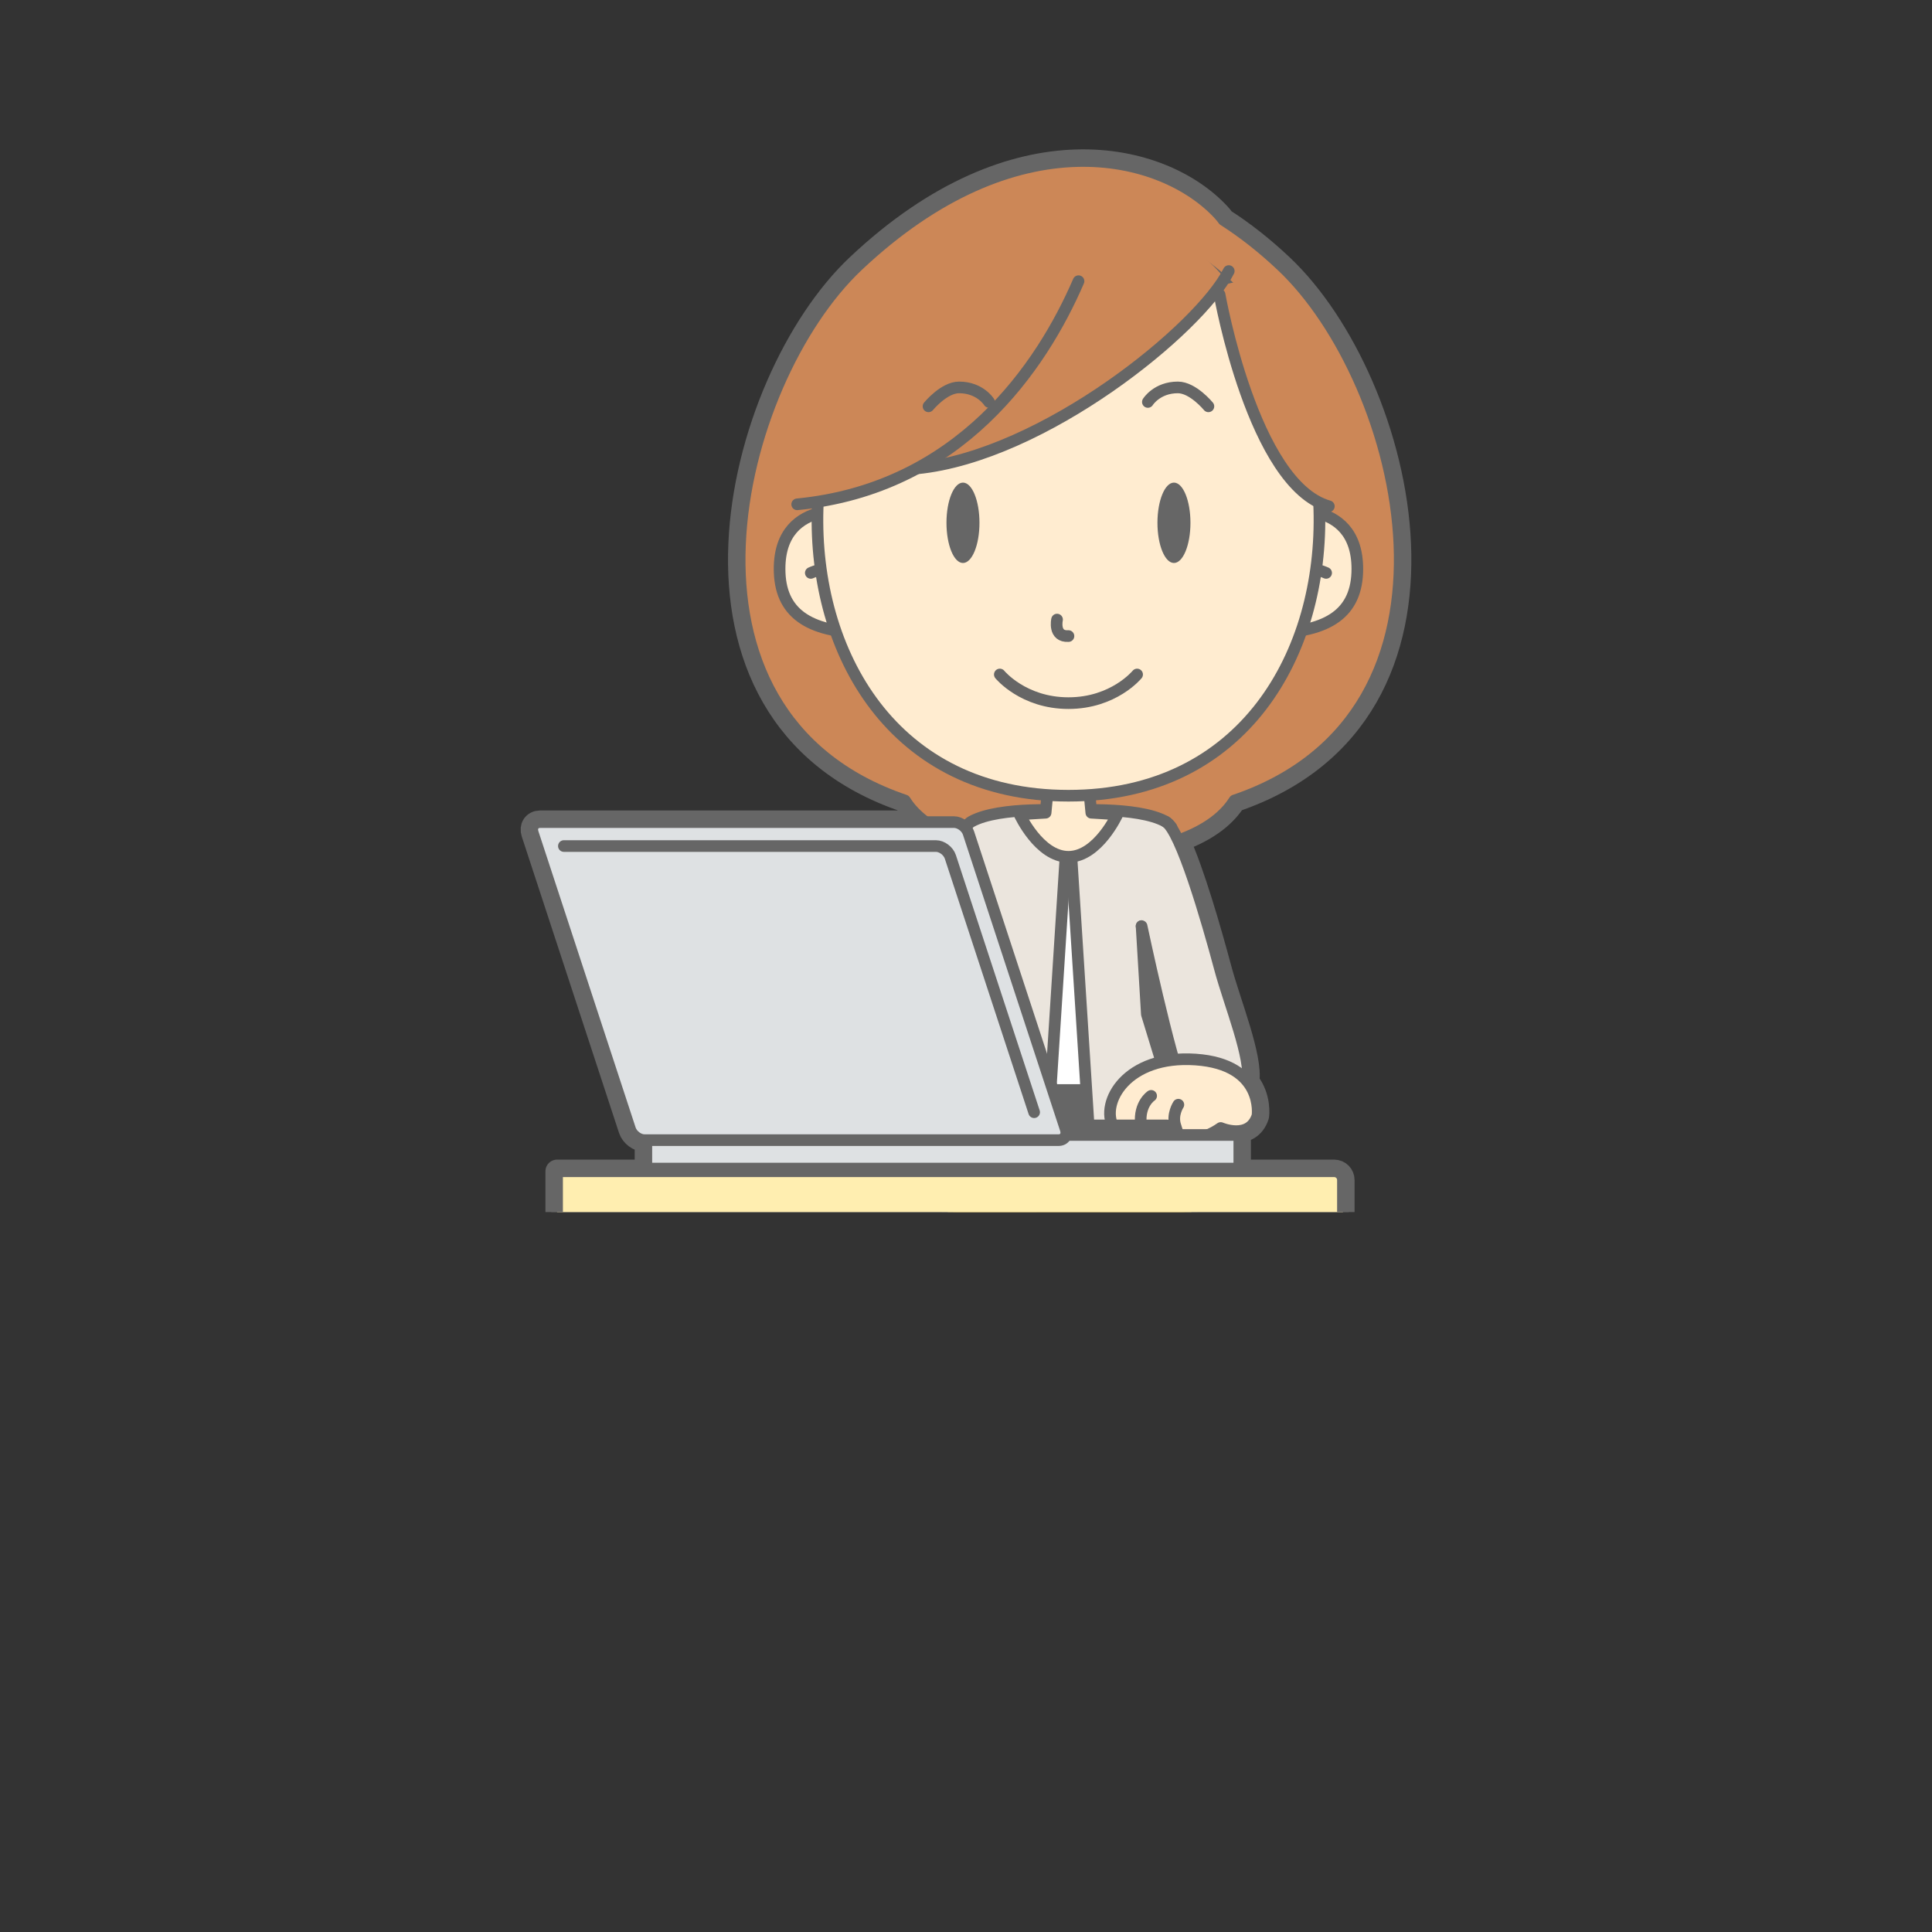 <svg:svg xmlns:svg="http://www.w3.org/2000/svg" height="663.796" version="1.1" viewBox="-177.163 -49.516 663.796 663.796" width="663.796" x="0" y="0">
  <svg:rect x="-177.163" y="-49.516" width="663.796" height="663.796" fill="#333333" stroke="none"/>
  <svg:defs>
    <svg:clipPath id="Clip_1">
      <svg:path d="M0.796,366.915 L309.276,366.915 L309.276,-0.11 L0.796,-0.11 z" />
    </svg:clipPath>
  </svg:defs>
  <svg:g id="Layer_1">
    <svg:g clip-path="url(#Clip_1)">
      <svg:path d="M215.064,268.677 L215.076,268.635 L215.065,268.687 z M216.875,298.961 L215.065,268.696 C215.104,268.878 221.047,297.033 226.06,314.638 C224.596,314.792 223.198,315.017 221.884,315.316 z M139.402,548.522 L139.402,544.881 C139.402,544.881 139.215,544.86 138.884,544.833 L138.191,465.943 L147.529,545.195 L149.266,545.195 C145.807,545.72 142.238,546.714 139.402,548.522 M281.239,352.905 L233.395,352.905 L233.114,351.988 L246.57,351.988 C247.71,351.988 248.634,351.064 248.634,349.924 L248.634,342.501 C248.634,341.359 247.71,340.435 246.57,340.435 L237.959,340.435 C239.495,339.767 240.942,338.977 242.245,338.04 C242.245,338.04 252.119,342.34 254.883,333.832 C254.883,333.832 255.788,327.581 251.51,322.17 C252.84,313.838 245.271,295.536 242.004,283.352 C238.571,270.546 232.628,249.811 227.658,239.226 C238.573,235.368 244.139,230.023 246.973,225.515 C334.25,195.87 305.395,81.592 263.184,41.792 C256.453,35.446 249.788,30.261 243.239,26.079 C242.75,25.397 242.233,24.752 241.68,24.152 C222.354,3.208 172.08,-9.641 117.535,41.792 C75.324,81.592 46.468,195.87 133.746,225.515 C135.229,227.874 137.468,230.462 140.822,232.947 L8.432,232.947 C6.364,232.947 5.239,234.622 5.918,236.689 L39.316,338.472 C39.994,340.539 42.219,342.214 44.285,342.214 L44.939,342.214 C44.925,342.309 44.909,342.402 44.909,342.501 L44.909,349.924 C44.909,351.064 45.833,351.988 46.974,351.988 L146.762,351.988 L146.481,352.905 L14.239,352.905 L14.239,369.74 L147.874,369.74 C147.414,371.967 146.966,374.241 146.543,376.548 C146.492,376.551 146.439,376.555 146.388,376.558 L118.45,398.887 C110.861,404.557 110.399,411.724 110.485,414.157 C109.989,418.067 110.457,421.517 110.457,421.517 L125.03,545.195 L126.767,545.195 C122.099,545.902 117.223,547.458 114.232,550.728 C108.527,556.965 112.044,558.964 112.044,558.964 L161.901,558.964 L161.901,544.881 C161.901,544.881 161.714,544.86 161.383,544.833 L160.34,426.16 L171.21,426.173 C171.47,426.614 171.567,426.849 171.567,426.849 C171.567,426.849 220.756,429.35 232.871,425.357 C247.538,420.524 240.737,385.575 235.885,376.259 C235.035,374.627 234.11,372.358 233.161,369.74 L281.239,369.74 C282.897,369.74 284.239,368.397 284.239,366.74 L284.239,355.905 C284.239,354.248 282.897,352.905 281.239,352.905" fill="#666666" />
      <svg:path d="M215.064,268.677 L215.076,268.635 L215.065,268.687 L215.064,268.677 z M216.875,298.961 L215.065,268.696 C215.104,268.878 221.047,297.033 226.06,314.638 C224.596,314.792 223.198,315.017 221.884,315.316 L216.875,298.961 z M139.402,548.522 L139.402,544.881 C139.402,544.881 139.215,544.86 138.884,544.833 L138.191,465.943 L147.529,545.195 L149.266,545.195 C145.807,545.72 142.238,546.714 139.402,548.522 z M281.239,352.905 L233.395,352.905 L233.114,351.988 L246.57,351.988 C247.71,351.988 248.634,351.064 248.634,349.924 L248.634,342.501 C248.634,341.359 247.71,340.435 246.57,340.435 L237.959,340.435 C239.495,339.767 240.942,338.977 242.245,338.04 C242.245,338.04 252.119,342.34 254.883,333.832 C254.883,333.832 255.788,327.581 251.51,322.17 C252.84,313.838 245.271,295.536 242.004,283.352 C238.571,270.546 232.628,249.811 227.658,239.226 C238.573,235.368 244.139,230.023 246.973,225.515 C334.25,195.87 305.395,81.592 263.184,41.792 C256.453,35.446 249.788,30.261 243.239,26.079 C242.75,25.397 242.233,24.752 241.68,24.152 C222.354,3.208 172.08,-9.641 117.535,41.792 C75.324,81.592 46.468,195.87 133.746,225.515 C135.229,227.874 137.468,230.462 140.822,232.947 L8.432,232.947 C6.364,232.947 5.239,234.622 5.918,236.689 L39.316,338.472 C39.994,340.539 42.219,342.214 44.285,342.214 L44.939,342.214 C44.925,342.309 44.909,342.402 44.909,342.501 L44.909,349.924 C44.909,351.064 45.833,351.988 46.974,351.988 L146.762,351.988 L146.481,352.905 L14.239,352.905 L14.239,369.74 L147.874,369.74 C147.414,371.967 146.966,374.241 146.543,376.548 C146.492,376.551 146.439,376.555 146.388,376.558 L118.45,398.887 C110.861,404.557 110.399,411.724 110.485,414.157 C109.989,418.067 110.457,421.517 110.457,421.517 L125.03,545.195 L126.767,545.195 C122.099,545.902 117.223,547.458 114.232,550.728 C108.527,556.965 112.044,558.964 112.044,558.964 L161.901,558.964 L161.901,544.881 C161.901,544.881 161.714,544.86 161.383,544.833 L160.34,426.16 L171.21,426.173 C171.47,426.614 171.567,426.849 171.567,426.849 C171.567,426.849 220.756,429.35 232.871,425.357 C247.538,420.524 240.737,385.575 235.885,376.259 C235.035,374.627 234.11,372.358 233.161,369.74 L281.239,369.74 C282.897,369.74 284.239,368.397 284.239,366.74 L284.239,355.905 C284.239,354.248 282.897,352.905 281.239,352.905 z" fill-opacity="0" stroke="#666666" stroke-linecap="round" stroke-linejoin="round" stroke-width="8" />
      <svg:path d="M263.184,41.792 C256.453,35.446 249.788,30.261 243.239,26.079 C242.75,25.397 242.233,24.751 241.68,24.152 C222.354,3.208 172.08,-9.641 117.535,41.792 C75.324,81.592 46.468,195.87 133.746,225.514 C138.804,233.563 152.556,244.278 189.938,244.439 L189.938,244.445 C190.08,244.445 190.217,244.442 190.36,244.442 C190.502,244.442 190.639,244.445 190.781,244.445 L190.781,244.439 C228.162,244.278 241.915,233.563 246.973,225.515 C334.249,195.87 305.394,81.592 263.184,41.792" fill="#CC8757" />
      <svg:path d="M263.184,41.792 C256.453,35.446 249.788,30.261 243.239,26.079 C242.75,25.397 242.233,24.751 241.68,24.152 C222.354,3.208 172.08,-9.641 117.535,41.792 C75.324,81.592 46.468,195.87 133.746,225.514 C138.804,233.563 152.556,244.278 189.938,244.439 L189.938,244.445 C190.08,244.445 190.217,244.442 190.36,244.442 C190.502,244.442 190.639,244.445 190.781,244.445 L190.781,244.439 C228.162,244.278 241.915,233.563 246.973,225.515 C334.249,195.87 305.394,81.592 263.184,41.792 z" fill-opacity="0" stroke="#666666" stroke-linecap="round" stroke-linejoin="round" stroke-width="4" />
      <svg:path d="M190.096,346.623 L218.449,344.769 L192.721,244.413 L189.938,244.827 L187.155,244.413 L161.426,344.769 L189.78,346.623 L189.78,346.644 L189.938,346.634 L190.096,346.644 z" fill="#FFFFFF" />
      <svg:path d="M190.096,346.623 L218.449,344.769 L192.721,244.413 L189.938,244.827 L187.155,244.413 L161.426,344.769 L189.78,346.623 L189.78,346.644 L189.938,346.634 L190.096,346.644 L190.096,346.623 z" fill-opacity="0" stroke="#000000" stroke-width="4" />
      <svg:path d="M218.082,324.993 L161.793,324.993 L157.564,337.259 L222.312,337.259 z" fill="#666666" />
      <svg:path d="M218.082,324.993 L161.793,324.993 L157.564,337.259 L222.312,337.259 L218.082,324.993 z" fill-opacity="0" stroke="#666666" stroke-linecap="round" stroke-linejoin="round" stroke-width="4" />
      <svg:g>
        <svg:path d="M164.812,268.677 L163,298.961 L142.981,364.335 L173.049,366.327 L173.05,366.327 C173.05,366.327 173.055,366.327 173.056,366.328 L173.467,366.349 C174.701,366.373 178.41,366.122 180.309,362.417 C182.606,357.933 182.371,347.177 182.371,347.177 L189.938,229.017 C189.938,229.017 166.328,227.352 156.582,232.765 C155.924,233.13 155.237,233.807 154.528,234.75" fill="#EBE5DD" />
        <svg:path d="M164.812,268.677 L163,298.961 L142.981,364.335 L173.049,366.327 L173.05,366.327 C173.05,366.327 173.055,366.327 173.056,366.328 L173.467,366.349 C174.701,366.373 178.41,366.122 180.309,362.417 C182.606,357.933 182.371,347.177 182.371,347.177 L189.938,229.017 C189.938,229.017 166.328,227.352 156.582,232.765 C155.924,233.13 155.237,233.807 154.528,234.75" fill-opacity="0" stroke="#666666" stroke-linecap="round" stroke-linejoin="round" stroke-width="4" />
      </svg:g>
      <svg:g>
        <svg:path d="M215.064,268.677 L216.875,298.961 L236.895,364.335 L206.826,366.327 L206.825,366.327 C206.825,366.327 206.821,366.327 206.82,366.328 L206.408,366.349 C205.174,366.373 201.465,366.122 199.567,362.417 C197.27,357.933 197.504,347.177 197.504,347.177 L189.938,229.017 C189.938,229.017 213.547,227.352 223.293,232.765 C223.951,233.13 224.639,233.807 225.348,234.75" fill="#EBE5DD" />
        <svg:path d="M215.064,268.677 L216.875,298.961 L236.895,364.335 L206.826,366.327 L206.825,366.327 C206.825,366.327 206.821,366.327 206.82,366.328 L206.408,366.349 C205.174,366.373 201.465,366.122 199.567,362.417 C197.27,357.933 197.504,347.177 197.504,347.177 L189.938,229.017 C189.938,229.017 213.547,227.352 223.293,232.765 C223.951,233.13 224.639,233.807 225.348,234.75" fill-opacity="0" stroke="#666666" stroke-linecap="round" stroke-linejoin="round" stroke-width="4" />
      </svg:g>
      <svg:path d="M197.789,229.718 L196.428,215.338 L189.938,211.118 L183.448,215.338 L182.086,229.718 L173.131,230.263 C173.131,230.263 179.813,244.869 189.938,244.869 C200.065,244.869 206.745,230.263 206.745,230.263 z" fill="#FFECD0" />
      <svg:path d="M197.789,229.718 L196.428,215.338 L189.938,211.118 L183.448,215.338 L182.086,229.718 L173.131,230.263 C173.131,230.263 179.813,244.869 189.938,244.869 C200.065,244.869 206.745,230.263 206.745,230.263 L197.789,229.718 z" fill-opacity="0" stroke="#666666" stroke-linecap="round" stroke-linejoin="round" stroke-width="4" />
      <svg:g>
        <svg:path d="M223.293,232.765 C228.56,235.689 237.47,266.44 242.004,283.352 C245.306,295.666 253.008,314.236 251.47,322.44 C249.47,333.107 234.561,336.848 229.72,325.69 C224.598,313.885 215.064,268.69 215.064,268.69" fill="#EBE5DD" />
        <svg:path d="M223.293,232.765 C228.56,235.689 237.47,266.44 242.004,283.352 C245.306,295.666 253.008,314.236 251.47,322.44 C249.47,333.107 234.561,336.848 229.72,325.69 C224.598,313.885 215.064,268.69 215.064,268.69" fill-opacity="0" stroke="#666666" stroke-linecap="round" stroke-linejoin="round" stroke-width="4" />
      </svg:g>
      <svg:path d="M254.883,333.832 C254.883,333.832 257.445,316.17 233.636,314.521 C209.827,312.873 200.824,329.364 205.325,337.649 C208.6,343.678 230.776,346.285 242.245,338.04 C242.245,338.04 252.119,342.34 254.883,333.832" fill="#FFECD0" />
      <svg:path d="M254.883,333.832 C254.883,333.832 257.445,316.17 233.636,314.521 C209.827,312.873 200.824,329.364 205.325,337.649 C208.6,343.678 230.776,346.285 242.245,338.04 C242.245,338.04 252.119,342.34 254.883,333.832 z" fill-opacity="0" stroke="#666666" stroke-linecap="round" stroke-linejoin="round" stroke-width="4" />
      <svg:g>
        <svg:path d="M227.699,330.034 C227.699,330.034 225.461,333.399 226.625,337.115 C228.54,343.227 226.625,337.115 226.625,337.115" fill="#7B8394" />
        <svg:path d="M227.699,330.034 C227.699,330.034 225.461,333.399 226.625,337.115 C228.54,343.227 226.625,337.115 226.625,337.115" fill-opacity="0" stroke="#666666" stroke-linecap="round" stroke-linejoin="round" stroke-width="4" />
      </svg:g>
      <svg:g>
        <svg:path d="M218.345,327.003 C218.345,327.003 214.179,329.728 214.808,336.559 C215.785,347.192 214.808,336.559 214.808,336.559" fill="#7B8394" />
        <svg:path d="M218.345,327.003 C218.345,327.003 214.179,329.728 214.808,336.559 C215.785,347.192 214.808,336.559 214.808,336.559" fill-opacity="0" stroke="#666666" stroke-linecap="round" stroke-linejoin="round" stroke-width="4" />
      </svg:g>
      <svg:path d="M235.885,376.259 C231.033,366.942 223.723,337.145 223.723,337.145 L156.153,337.145 C156.153,337.145 150.376,355.663 146.543,376.548 C146.492,376.551 146.439,376.555 146.388,376.558 L117.298,399.808 C117.298,399.808 130.239,396.357 147.573,406.69 C168.437,419.127 171.567,426.849 171.567,426.849 C171.567,426.849 220.756,429.35 232.871,425.357 C247.538,420.524 240.737,385.575 235.885,376.259" fill="#FFD961" />
      <svg:path d="M235.885,376.259 C231.033,366.942 223.723,337.145 223.723,337.145 L156.153,337.145 C156.153,337.145 150.376,355.663 146.543,376.548 C146.492,376.551 146.439,376.555 146.388,376.558 L117.298,399.808 C117.298,399.808 130.239,396.357 147.573,406.69 C168.437,419.127 171.567,426.849 171.567,426.849 C171.567,426.849 220.756,429.35 232.871,425.357 C247.538,420.524 240.737,385.575 235.885,376.259 z" fill-opacity="0" stroke="#666666" stroke-linecap="round" stroke-linejoin="round" stroke-width="4" />
      <svg:path d="M14.239,369.74 L281.239,369.74 C282.897,369.74 284.239,368.397 284.239,366.74 L284.239,355.905 C284.239,354.248 282.897,352.905 281.239,352.905 L14.239,352.905 z" fill="#FFEEB0" />
      <svg:path d="M14.239,369.74 L281.239,369.74 C282.897,369.74 284.239,368.397 284.239,366.74 L284.239,355.905 C284.239,354.248 282.897,352.905 281.239,352.905 L14.239,352.905 L14.239,369.74 z" fill-opacity="0" stroke="#666666" stroke-linecap="round" stroke-linejoin="round" stroke-width="4" />
      <svg:g>
        <svg:path d="M118.828,126.311 C118.828,126.311 90.686,120.503 90.686,145.947 C90.686,160.914 100.375,167.71 120.293,167.995" fill="#FFECD0" />
        <svg:path d="M118.828,126.311 C118.828,126.311 90.686,120.503 90.686,145.947 C90.686,160.914 100.375,167.71 120.293,167.995" fill-opacity="0" stroke="#666666" stroke-linecap="round" stroke-linejoin="round" stroke-width="4" />
      </svg:g>
      <svg:g>
        <svg:path d="M101.41,147.324 C101.41,147.324 105.1,145.62 108.615,145.642" fill="#FFECD0" />
        <svg:path d="M101.41,147.324 C101.41,147.324 105.1,145.62 108.615,145.642" fill-opacity="0" stroke="#666666" stroke-linecap="round" stroke-linejoin="round" stroke-width="4" />
      </svg:g>
      <svg:g>
        <svg:path d="M261.047,126.311 C261.047,126.311 289.19,120.503 289.19,145.947 C289.19,160.914 279.502,167.71 259.584,167.995" fill="#FFECD0" />
        <svg:path d="M261.047,126.311 C261.047,126.311 289.19,120.503 289.19,145.947 C289.19,160.914 279.502,167.71 259.584,167.995" fill-opacity="0" stroke="#666666" stroke-linecap="round" stroke-linejoin="round" stroke-width="4" />
      </svg:g>
      <svg:g>
        <svg:path d="M278.467,147.324 C278.467,147.324 274.778,145.62 271.262,145.642" fill="#FFECD0" />
        <svg:path d="M278.467,147.324 C278.467,147.324 274.778,145.62 271.262,145.642" fill-opacity="0" stroke="#666666" stroke-linecap="round" stroke-linejoin="round" stroke-width="4" />
      </svg:g>
      <svg:path d="M189.938,223.878 C69.178,223.878 80.862,26.931 189.938,26.931 C299.014,26.931 310.698,223.878 189.938,223.878" fill="#FFECD0" />
      <svg:path d="M189.938,223.878 C69.178,223.878 80.862,26.931 189.938,26.931 C299.014,26.931 310.698,223.878 189.938,223.878 z" fill-opacity="0" stroke="#666666" stroke-linecap="round" stroke-linejoin="round" stroke-width="4" />
      <svg:path d="M186.02,163.357 C186.02,163.357 184.686,169.357 189.938,169.024" fill-opacity="0" stroke="#666666" stroke-linecap="round" stroke-linejoin="round" stroke-width="4" />
      <svg:path d="M213.524,182.225 C213.524,182.225 205.508,192.065 189.938,192.065 C174.369,192.065 166.354,182.225 166.354,182.225" fill-opacity="0" stroke="#666666" stroke-linecap="round" stroke-linejoin="round" stroke-width="4" />
      <svg:path d="M217.221,88.591 C217.221,88.591 220.309,83.591 227.522,83.591 C232.707,83.591 238.022,90.091 238.022,90.091" fill-opacity="0" stroke="#666666" stroke-linecap="round" stroke-linejoin="round" stroke-width="4" />
      <svg:path d="M231.852,130.106 C231.852,137.733 229.313,143.916 226.182,143.916 C223.053,143.916 220.514,137.733 220.514,130.106 C220.514,122.479 223.053,116.298 226.182,116.298 C229.313,116.298 231.852,122.479 231.852,130.106" fill="#666666" />
      <svg:path d="M241.453,49.283 C241.453,49.283 250.571,115.595 282.233,123.259 C282.233,123.259 273.914,33.211 241.453,49.283" fill="#CC8757" />
      <svg:g>
        <svg:path d="M241.861,51.686 C241.861,51.686 253.4,117.092 279.4,124.425" fill="#CC8757" />
        <svg:path d="M241.861,51.686 C241.861,51.686 253.4,117.092 279.4,124.425" fill-opacity="0" stroke="#666666" stroke-linecap="round" stroke-linejoin="round" stroke-width="4" />
      </svg:g>
      <svg:path d="M242.733,45.092 C242.733,45.092 208.267,0.903 140.403,34.097 C108.264,49.816 93.401,123.093 93.401,123.093 C93.401,123.093 179.733,95.426 207.733,77.426 C222.549,67.901 242.733,45.092 242.733,45.092" fill="#CC8757" />
      <svg:g>
        <svg:path d="M245.013,43.615 C235.055,63.422 181.4,107.092 137.922,111.408" fill="#CC8757" />
        <svg:path d="M245.013,43.615 C235.055,63.422 181.4,107.092 137.922,111.408" fill-opacity="0" stroke="#666666" stroke-linecap="round" stroke-linejoin="round" stroke-width="4" />
      </svg:g>
      <svg:g>
        <svg:path d="M193.398,47.094 C180.731,76.427 152.503,118.337 96.733,123.759" fill="#CC8757" />
        <svg:path d="M193.398,47.094 C180.731,76.427 152.503,118.337 96.733,123.759" fill-opacity="0" stroke="#666666" stroke-linecap="round" stroke-linejoin="round" stroke-width="4" />
      </svg:g>
      <svg:path d="M162.656,88.591 C162.656,88.591 159.569,83.591 152.356,83.591 C147.168,83.591 141.856,90.091 141.856,90.091" fill-opacity="0" stroke="#666666" stroke-linecap="round" stroke-linejoin="round" stroke-width="4" />
      <svg:path d="M148.026,130.106 C148.026,137.733 150.563,143.916 153.694,143.916 C156.824,143.916 159.362,137.733 159.362,130.106 C159.362,122.479 156.824,116.298 153.694,116.298 C150.563,116.298 148.026,122.479 148.026,130.106" fill="#666666" />
      <svg:path d="M44.909,349.924 C44.909,351.064 45.833,351.988 46.974,351.988 L246.57,351.988 C247.71,351.988 248.634,351.064 248.634,349.924 L248.634,342.501 C248.634,341.359 247.71,340.435 246.57,340.435 L46.974,340.435 C45.833,340.435 44.909,341.359 44.909,342.501 z" fill="#DEE1E3" />
      <svg:path d="M44.909,349.924 C44.909,351.064 45.833,351.988 46.974,351.988 L246.57,351.988 C247.71,351.988 248.634,351.064 248.634,349.924 L248.634,342.501 C248.634,341.359 247.71,340.435 246.57,340.435 L46.974,340.435 C45.833,340.435 44.909,341.359 44.909,342.501 L44.909,349.924 z" fill-opacity="0" stroke="#666666" stroke-linecap="round" stroke-linejoin="round" stroke-width="4" />
      <svg:path d="M39.316,338.472 C39.994,340.539 42.219,342.214 44.285,342.214 L186.482,342.214 C188.548,342.214 189.674,340.539 188.996,338.472 L155.599,236.689 C154.921,234.622 152.697,232.947 150.628,232.947 L8.432,232.947 C6.364,232.947 5.239,234.622 5.918,236.689 z" fill="#DEE1E3" />
      <svg:path d="M39.316,338.472 C39.994,340.539 42.219,342.214 44.285,342.214 L186.482,342.214 C188.548,342.214 189.674,340.539 188.996,338.472 L155.599,236.689 C154.921,234.622 152.697,232.947 150.628,232.947 L8.432,232.947 C6.364,232.947 5.239,234.622 5.918,236.689 L39.316,338.472 z" fill-opacity="0" stroke="#666666" stroke-linecap="round" stroke-linejoin="round" stroke-width="4" />
      <svg:path d="M178.144,332.621 L149.364,244.91 C148.686,242.843 146.461,241.168 144.394,241.168 L16.573,241.168" fill-opacity="0" stroke="#666666" stroke-linecap="round" stroke-linejoin="round" stroke-width="4" />
    </svg:g>
  </svg:g>
</svg:svg>